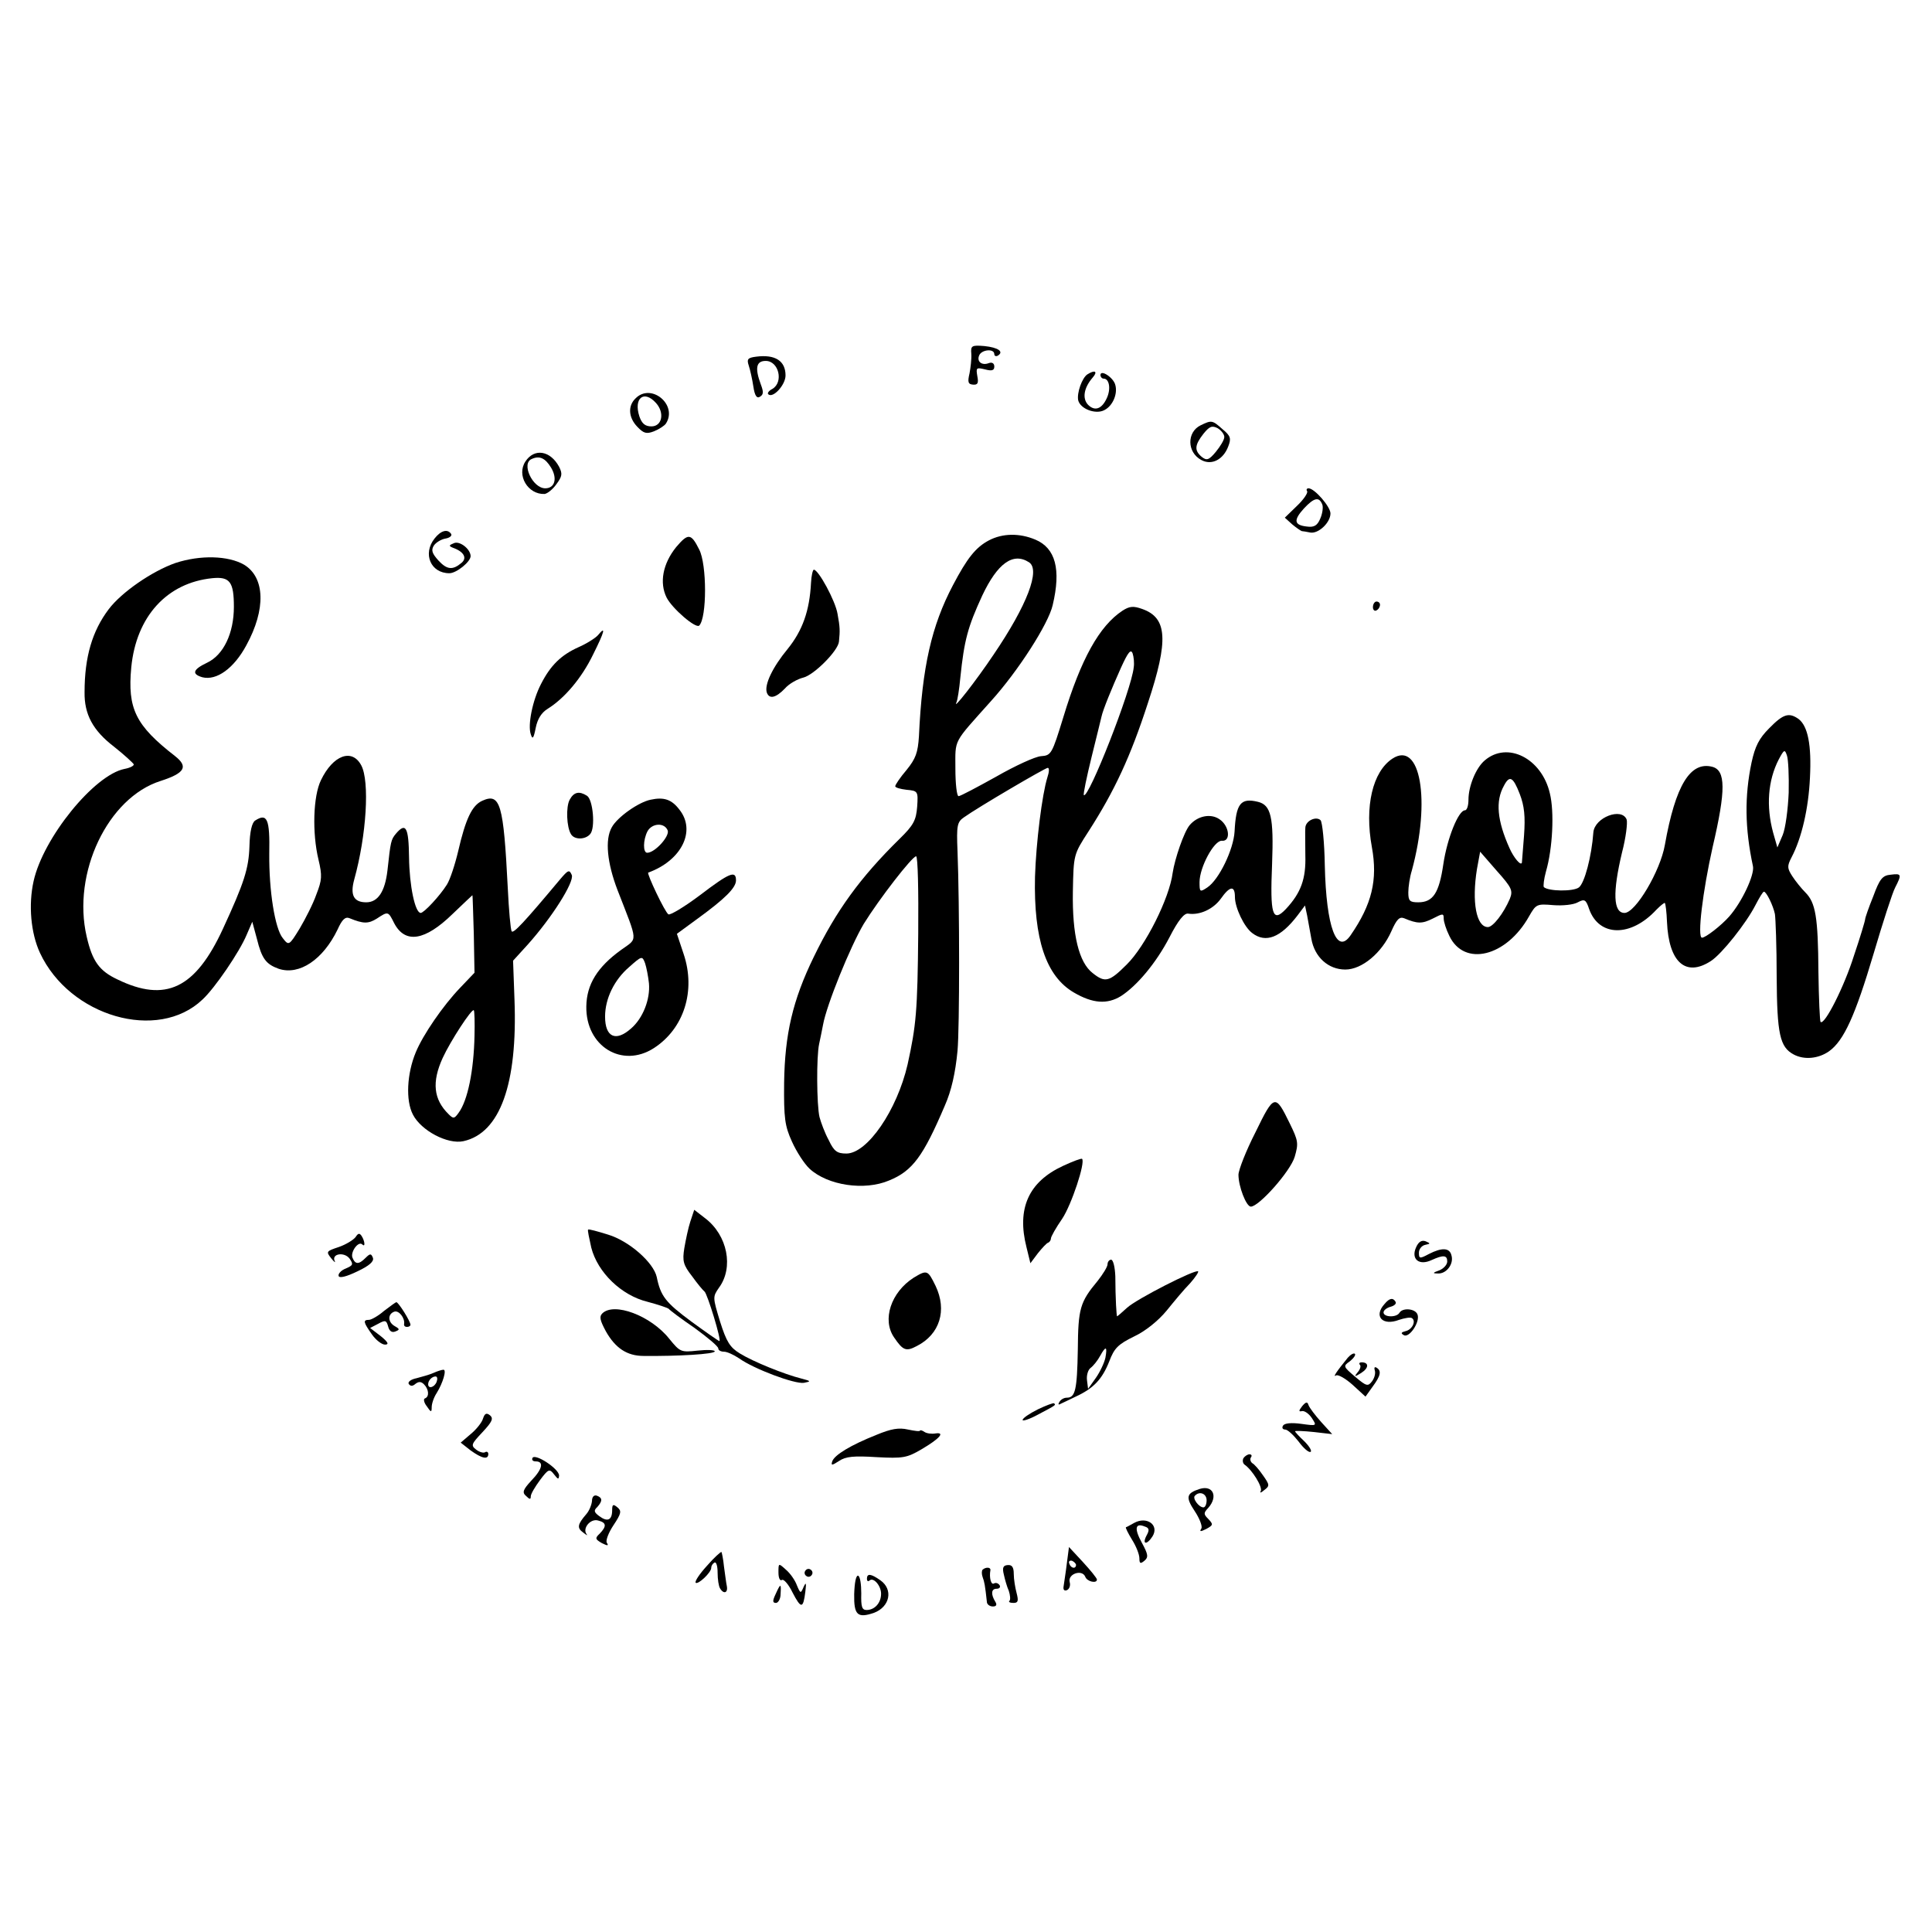 <?xml version="1.0" standalone="no"?>
<!DOCTYPE svg PUBLIC "-//W3C//DTD SVG 20010904//EN"
 "http://www.w3.org/TR/2001/REC-SVG-20010904/DTD/svg10.dtd">
<svg version="1.0" xmlns="http://www.w3.org/2000/svg"
 width="546pt" height="546pt" viewBox="0 0 546 546"
 preserveAspectRatio="xMidYMid meet">
<g transform="translate(0,546) scale(0.1,-0.1)"
fill="#000000" stroke="none">
<path d="M2745 4460 c1 -14 -2 -39 -5 -55 -6 -25 -4 -31 10 -32 13 -1 16 4 12
24 -4 24 -3 25 22 19 19 -5 26 -3 26 8 0 9 -6 13 -15 10 -20 -8 -35 4 -28 21
6 17 43 21 43 4 0 -5 5 -7 10 -4 18 11 1 23 -38 27 -36 3 -39 1 -37 -22z"/>
<path d="M2137 4452 c-24 -3 -27 -7 -21 -25 4 -12 10 -39 13 -59 4 -27 10 -35
19 -29 10 6 10 14 2 35 -17 46 -13 66 14 66 37 0 51 -60 19 -79 -10 -5 -15
-12 -12 -15 13 -13 49 26 49 53 0 41 -29 60 -83 53z"/>
<path d="M3073 4402 c-15 -10 -30 -52 -26 -73 6 -25 50 -41 74 -28 24 12 38
46 31 71 -5 21 -42 45 -42 28 0 -5 4 -10 9 -10 16 0 21 -29 9 -55 -14 -31 -34
-38 -53 -19 -17 18 -12 48 13 77 15 17 7 23 -15 9z"/>
<path d="M1796 4334 c-22 -21 -20 -54 5 -80 18 -19 26 -21 47 -13 15 6 30 16
34 22 34 53 -42 116 -86 71z m58 -13 c25 -28 17 -66 -13 -66 -18 0 -27 8 -34
28 -17 52 13 76 47 38z"/>
<path d="M3393 4258 c-39 -19 -39 -76 2 -98 29 -16 62 1 76 38 9 23 7 30 -16
49 -29 26 -31 26 -62 11z m67 -33 c0 -8 -11 -26 -24 -42 -20 -24 -26 -25 -40
-14 -21 18 -20 33 5 65 17 21 24 24 40 16 10 -6 19 -17 19 -25z"/>
<path d="M1485 4156 c-26 -39 7 -94 54 -92 8 1 23 13 33 27 17 23 18 30 8 50
-25 46 -70 53 -95 15z m72 -17 c19 -31 11 -59 -16 -59 -36 0 -69 71 -38 83 22
10 38 2 54 -24z"/>
<path d="M3694 4072 c3 -5 -10 -24 -29 -42 l-34 -33 21 -19 c12 -10 24 -18 27
-19 3 0 14 -2 24 -4 23 -4 57 28 57 54 0 19 -45 71 -62 71 -5 0 -7 -4 -4 -8z
m43 -38 c3 -8 0 -27 -6 -40 -8 -19 -17 -25 -38 -22 -36 4 -38 18 -8 51 29 31
43 34 52 11z"/>
<path d="M1228 3938 c-34 -43 -11 -98 42 -98 20 0 61 33 60 49 -1 20 -31 43
-47 36 -15 -6 -15 -8 -3 -13 31 -11 41 -29 24 -43 -25 -21 -41 -19 -65 7 -18
20 -21 29 -13 42 6 9 21 18 33 20 12 2 19 8 16 13 -10 15 -29 10 -47 -13z"/>
<path d="M1911 3914 c-38 -47 -48 -101 -27 -143 16 -31 82 -88 92 -79 22 22
22 173 0 215 -23 46 -31 47 -65 7z"/>
<path d="M2795 3933 c-38 -20 -62 -51 -102 -127 -60 -114 -87 -230 -96 -427
-3 -46 -9 -63 -35 -95 -18 -21 -32 -42 -32 -46 0 -4 15 -8 32 -10 32 -3 33 -4
30 -48 -3 -38 -10 -52 -50 -91 -111 -109 -179 -203 -242 -333 -60 -123 -82
-219 -84 -356 -1 -100 2 -122 22 -166 13 -29 35 -63 50 -77 51 -47 155 -63
225 -33 66 27 96 68 157 211 19 43 30 93 36 155 6 65 6 412 0 565 -3 72 -1 82
18 95 39 28 230 140 237 140 5 0 4 -12 -1 -27 -15 -48 -32 -184 -35 -281 -4
-176 31 -281 110 -327 53 -31 94 -34 133 -10 45 29 99 93 137 166 25 49 42 69
53 67 33 -5 71 13 92 42 26 37 40 38 40 5 0 -30 26 -85 49 -102 38 -29 80 -13
128 50 l21 28 6 -28 c3 -16 8 -45 12 -66 9 -52 48 -87 96 -87 47 0 103 47 130
108 15 34 23 42 36 37 38 -16 51 -16 81 -1 29 15 31 15 31 0 0 -9 7 -31 16
-49 42 -88 161 -59 225 55 20 35 22 36 69 32 26 -2 57 1 69 8 19 10 23 8 32
-19 28 -79 118 -80 190 -2 12 12 23 21 24 19 2 -2 5 -26 6 -53 5 -115 53 -157
124 -111 31 20 100 107 126 158 11 21 21 38 24 38 7 0 26 -39 31 -63 2 -12 5
-92 5 -177 1 -163 9 -199 48 -220 30 -16 70 -12 100 9 42 30 74 101 126 276
26 88 53 172 61 187 19 37 18 40 -13 36 -23 -2 -31 -12 -49 -61 -13 -32 -23
-61 -23 -65 0 -4 -14 -51 -32 -104 -27 -86 -83 -197 -94 -186 -2 2 -5 65 -6
141 -1 156 -8 196 -37 225 -11 11 -28 32 -37 46 -14 22 -15 28 -2 53 29 55 48
139 52 224 5 94 -6 147 -32 167 -27 19 -43 15 -83 -26 -29 -29 -40 -51 -50
-97 -20 -95 -19 -186 4 -293 5 -24 -31 -101 -67 -142 -23 -26 -67 -60 -77 -60
-14 0 2 131 30 256 38 162 37 217 -1 227 -62 16 -104 -52 -134 -221 -13 -74
-83 -192 -114 -192 -32 0 -34 58 -7 171 11 42 16 84 13 93 -14 35 -90 6 -94
-36 -5 -69 -25 -144 -41 -156 -16 -12 -86 -11 -99 1 -2 3 0 22 6 44 19 65 24
169 11 221 -23 99 -120 148 -184 93 -25 -21 -46 -73 -46 -111 0 -16 -4 -30
-10 -30 -18 0 -50 -78 -61 -152 -12 -82 -29 -108 -71 -108 -24 0 -28 4 -28 28
0 15 4 43 10 62 54 199 24 368 -55 316 -56 -37 -79 -135 -58 -250 17 -93 0
-162 -60 -249 -39 -57 -69 22 -73 197 -1 65 -7 123 -12 128 -12 12 -42 -1 -43
-21 -1 -9 0 -44 0 -78 2 -66 -12 -106 -55 -152 -38 -40 -45 -16 -39 127 5 133
-3 167 -40 176 -49 12 -62 -5 -66 -84 -3 -51 -44 -136 -77 -158 -21 -14 -22
-13 -22 15 0 42 41 118 63 117 26 -3 22 42 -7 61 -25 17 -62 9 -84 -17 -16
-19 -42 -95 -48 -135 -9 -71 -77 -207 -130 -259 -49 -49 -61 -52 -96 -24 -39
30 -58 108 -56 230 2 105 2 105 44 170 74 115 119 212 168 363 59 178 55 241
-16 266 -25 9 -36 8 -56 -5 -65 -43 -117 -136 -167 -301 -32 -104 -34 -108
-63 -110 -16 -1 -73 -27 -127 -58 -54 -30 -101 -55 -106 -55 -5 0 -9 35 -9 78
0 85 -8 69 100 190 77 85 163 219 175 272 24 101 8 161 -49 185 -45 19 -93 18
-131 -2z m113 -62 c33 -21 -5 -121 -100 -261 -51 -76 -117 -160 -105 -135 3 6
8 37 11 70 11 106 21 143 62 232 43 91 87 123 132 94z m296 -297 c-6 -63 -128
-373 -141 -361 -2 3 8 51 22 108 14 57 27 109 28 114 4 19 29 80 55 138 20 44
28 54 33 40 3 -9 5 -27 3 -39z m1851 -354 c-2 -47 -9 -101 -17 -120 l-15 -35
-12 42 c-20 74 -15 147 16 207 15 28 17 29 23 11 4 -11 6 -58 5 -105z m-760
-4 c13 -34 16 -63 12 -118 -3 -40 -6 -74 -6 -76 -3 -10 -23 14 -35 41 -35 78
-40 133 -16 176 16 31 26 26 45 -23z m-28 -296 c-18 -42 -48 -80 -62 -80 -33
0 -46 71 -31 164 l9 49 47 -54 c43 -48 46 -56 37 -79z m-1672 -97 c-2 -223 -6
-261 -30 -371 -30 -130 -114 -252 -173 -252 -26 0 -35 6 -50 38 -11 20 -22 50
-26 65 -8 34 -9 171 -1 207 3 14 8 38 11 54 10 56 77 221 115 285 44 71 137
191 148 191 5 0 7 -98 6 -217z"/>
<path d="M496 3869 c-66 -23 -153 -83 -189 -131 -46 -61 -68 -134 -68 -234 -1
-62 23 -108 83 -154 29 -23 54 -46 56 -50 1 -4 -10 -10 -26 -13 -86 -17 -230
-195 -257 -317 -15 -67 -8 -147 18 -203 84 -180 333 -252 459 -132 35 32 105
135 125 183 l16 37 13 -48 c14 -57 26 -72 62 -85 58 -19 125 26 166 111 13 29
22 37 34 32 39 -16 53 -16 77 -1 32 21 32 21 49 -13 31 -59 87 -50 165 26 30
29 56 53 56 53 1 0 2 -49 4 -109 l2 -110 -41 -43 c-48 -50 -105 -133 -125
-182 -25 -60 -29 -136 -8 -176 23 -45 98 -85 143 -75 103 23 153 161 144 400
l-4 110 41 45 c69 77 132 177 125 197 -7 16 -10 15 -33 -12 -102 -122 -132
-154 -137 -147 -3 5 -8 60 -11 123 -12 237 -21 269 -72 246 -29 -13 -47 -51
-68 -142 -9 -38 -23 -81 -32 -95 -20 -32 -65 -80 -74 -80 -16 0 -32 77 -33
157 -1 85 -9 100 -37 67 -14 -17 -15 -21 -24 -104 -7 -60 -27 -90 -60 -90 -35
0 -46 20 -34 64 35 126 44 278 20 323 -26 49 -80 29 -114 -42 -22 -45 -25
-149 -7 -224 11 -46 10 -58 -6 -99 -9 -26 -31 -69 -47 -96 -30 -49 -31 -49
-48 -27 -22 27 -39 134 -38 238 2 99 -6 116 -40 94 -9 -6 -15 -31 -16 -72 -2
-64 -15 -104 -75 -234 -78 -169 -162 -209 -298 -143 -51 24 -71 51 -87 121
-42 180 60 393 209 440 68 22 79 40 41 70 -112 87 -135 134 -124 251 14 144
101 239 229 252 50 5 61 -11 61 -81 0 -74 -29 -136 -76 -158 -40 -19 -44 -32
-13 -41 40 -10 89 25 124 90 56 102 53 192 -6 228 -45 26 -124 28 -194 5z
m845 -1336 c-2 -98 -19 -183 -45 -218 -12 -17 -15 -17 -28 -4 -43 42 -48 91
-17 159 22 48 82 140 88 135 2 -2 3 -35 2 -72z"/>
<path d="M2292 3813 c-4 -79 -24 -135 -66 -187 -43 -52 -66 -101 -59 -123 7
-20 26 -15 51 11 12 14 36 27 52 31 30 7 99 76 101 102 3 31 3 40 -4 78 -6 37
-54 125 -67 125 -3 0 -7 -17 -8 -37z"/>
<path d="M3880 3744 c0 -8 5 -12 10 -9 6 3 10 10 10 16 0 5 -4 9 -10 9 -5 0
-10 -7 -10 -16z"/>
<path d="M1690 3665 c-7 -8 -32 -24 -55 -34 -49 -22 -79 -51 -106 -104 -24
-46 -38 -116 -29 -142 5 -16 8 -12 14 18 5 25 16 43 34 54 48 30 96 87 128
153 33 66 37 83 14 55z"/>
<path d="M1610 3200 c-11 -20 -9 -78 4 -98 10 -16 41 -15 54 1 15 17 8 97 -9
108 -22 14 -37 11 -49 -11z"/>
<path d="M1839 3200 c-35 -7 -95 -50 -110 -78 -20 -35 -13 -101 16 -177 59
-152 58 -135 11 -169 -68 -49 -98 -98 -99 -160 -2 -113 101 -176 191 -118 85
55 119 162 84 266 l-19 57 56 41 c80 58 111 89 111 110 0 29 -18 22 -102 -42
-44 -33 -84 -57 -89 -54 -10 6 -62 116 -57 118 94 34 136 118 88 178 -22 29
-44 36 -81 28z m48 -87 c6 -16 -36 -63 -58 -63 -12 0 -12 36 1 61 13 23 48 25
57 2z m-53 -432 c4 -45 -17 -99 -51 -128 -43 -38 -73 -24 -73 34 0 51 26 104
68 140 36 32 37 32 45 11 4 -12 9 -38 11 -57z"/>
<path d="M3548 2260 c-27 -53 -48 -107 -48 -120 0 -33 22 -90 35 -90 23 0 112
100 124 141 11 38 10 45 -14 94 -41 84 -44 84 -97 -25z"/>
<path d="M3004 2165 c-97 -45 -131 -120 -103 -230 l11 -45 21 28 c12 15 25 29
29 30 5 2 8 8 8 12 0 5 14 30 32 56 26 39 66 159 56 169 -2 2 -26 -7 -54 -20z"/>
<path d="M1951 2008 c-6 -18 -13 -52 -17 -75 -6 -37 -3 -48 22 -80 15 -21 31
-40 35 -43 8 -6 49 -140 42 -140 -2 0 -38 25 -79 55 -73 54 -87 72 -98 126 -9
41 -78 102 -138 120 -29 9 -54 16 -56 14 -2 -1 3 -24 9 -51 18 -70 85 -135
159 -153 30 -8 57 -17 60 -20 3 -4 35 -28 73 -54 37 -27 67 -52 67 -58 0 -5 7
-9 16 -9 9 0 28 -9 43 -19 42 -30 157 -73 183 -69 21 4 20 5 -7 12 -48 12
-137 48 -174 71 -28 17 -38 33 -56 90 -21 69 -21 70 -3 96 42 57 24 148 -39
196 l-31 24 -11 -33z"/>
<path d="M1005 1964 c-6 -8 -27 -21 -47 -28 -36 -12 -37 -13 -22 -32 8 -10 13
-14 10 -8 -10 21 27 27 42 7 11 -16 10 -19 -11 -28 -13 -5 -22 -15 -20 -21 2
-7 22 -2 53 13 34 16 47 28 44 38 -5 13 -8 13 -21 0 -19 -19 -29 -19 -37 1 -6
16 17 48 28 37 9 -9 7 10 -2 24 -6 9 -10 8 -17 -3z"/>
<path d="M4002 1935 c-15 -33 8 -53 44 -36 33 15 44 14 44 -4 0 -9 -10 -20
-22 -25 -20 -7 -20 -9 -4 -9 24 -1 45 27 38 51 -5 22 -27 23 -64 4 -26 -14
-28 -13 -28 4 0 10 8 20 18 22 15 3 15 4 1 10 -11 4 -20 -1 -27 -17z"/>
<path d="M3130 1887 c0 -7 -13 -28 -28 -47 -50 -60 -55 -78 -56 -194 -2 -114
-7 -136 -31 -136 -8 0 -17 -5 -21 -12 -4 -6 -3 -9 2 -6 5 2 25 12 44 21 50 23
75 49 95 100 14 37 25 48 70 70 32 15 68 44 92 73 21 26 50 61 66 77 15 17 25
32 23 34 -7 7 -174 -78 -201 -103 -14 -13 -27 -24 -28 -24 -1 0 -2 15 -3 32
-1 18 -2 54 -2 81 -1 26 -6 47 -12 47 -5 0 -10 -6 -10 -13z m-6 -264 c-3 -14
-15 -40 -27 -57 l-22 -31 -3 24 c-2 14 3 30 10 35 8 6 20 21 27 34 16 29 21
28 15 -5z"/>
<path d="M2582 1849 c-64 -41 -90 -119 -55 -169 25 -37 34 -40 64 -24 65 33
86 101 53 170 -22 45 -24 46 -62 23z"/>
<path d="M3913 1775 c-32 -35 -6 -63 41 -45 15 5 32 8 36 5 13 -8 1 -33 -18
-37 -12 -3 -14 -6 -5 -11 15 -10 47 37 39 58 -6 17 -42 20 -51 5 -8 -14 -45
-13 -45 1 0 6 9 13 20 16 11 3 17 9 14 14 -7 12 -17 11 -31 -6z"/>
<path d="M1085 1755 c-16 -14 -36 -25 -42 -25 -18 0 -16 -7 8 -41 11 -16 28
-29 37 -29 12 0 9 7 -12 24 l-30 23 23 12 c20 11 23 10 28 -8 3 -12 10 -18 20
-14 13 5 13 7 -1 15 -20 11 -21 34 -2 41 13 5 31 -18 28 -35 -1 -5 3 -8 8 -8
6 0 10 3 10 6 0 10 -34 64 -40 64 -3 -1 -18 -12 -35 -25z"/>
<path d="M1702 1748 c-9 -9 -6 -20 10 -50 27 -48 60 -70 107 -70 97 -1 201 5
201 13 0 4 -22 5 -49 2 -47 -5 -49 -4 -80 34 -52 65 -156 104 -189 71z"/>
<path d="M3809 1623 c-31 -38 -44 -57 -33 -50 6 3 27 -9 47 -27 l36 -33 20 28
c23 31 26 45 11 54 -5 3 -7 0 -5 -7 3 -8 0 -21 -7 -31 -12 -16 -16 -15 -48 12
-34 29 -35 30 -15 44 11 9 17 18 14 21 -3 3 -12 -2 -20 -11z"/>
<path d="M3843 1603 c4 -3 1 -13 -6 -21 -11 -13 -9 -14 10 -2 22 14 22 30 1
30 -6 0 -8 -3 -5 -7z"/>
<path d="M1225 1580 c-11 -5 -33 -11 -48 -15 -15 -3 -25 -10 -22 -16 5 -7 11
-7 19 0 9 7 16 7 24 -1 14 -14 16 -35 3 -40 -5 -1 -3 -12 5 -22 12 -18 14 -18
14 -3 0 10 6 28 14 40 18 29 29 67 19 66 -4 0 -17 -4 -28 -9z m9 -25 c-6 -16
-24 -21 -24 -7 0 11 11 22 21 22 5 0 6 -7 3 -15z"/>
<path d="M2933 1477 c-24 -12 -43 -25 -43 -30 0 -4 19 2 43 15 53 28 51 27 46
32 -2 2 -23 -6 -46 -17z"/>
<path d="M3680 1486 c-10 -13 -10 -16 -1 -14 7 2 20 -7 28 -19 15 -23 15 -23
-29 -17 -29 4 -48 2 -52 -5 -4 -6 -1 -11 6 -11 7 0 24 -16 38 -34 14 -19 29
-32 34 -29 4 3 -4 16 -18 30 -14 13 -26 26 -26 28 0 2 24 1 53 -2 l52 -6 -31
34 c-17 19 -33 40 -36 48 -3 10 -7 10 -18 -3z"/>
<path d="M1365 1451 c-3 -11 -19 -31 -35 -44 l-28 -24 28 -22 c32 -23 50 -27
50 -10 0 5 -4 8 -9 5 -4 -3 -16 0 -25 7 -16 12 -14 16 17 49 28 30 32 39 22
48 -10 8 -15 6 -20 -9z"/>
<path d="M2477 1405 c-73 -29 -119 -57 -125 -75 -4 -12 -1 -12 19 1 19 13 42
15 106 11 75 -4 86 -2 127 22 51 30 68 49 40 45 -11 -2 -25 0 -31 4 -7 5 -13
6 -13 4 0 -3 -15 -1 -34 3 -26 6 -48 2 -89 -15z"/>
<path d="M1505 1340 c-3 -6 1 -10 9 -10 24 0 19 -22 -13 -55 -23 -25 -26 -33
-14 -43 10 -10 13 -10 13 -1 0 7 12 27 26 46 24 32 27 33 40 16 11 -14 13 -15
14 -3 0 19 -67 63 -75 50z"/>
<path d="M3514 1339 c-3 -6 -2 -14 3 -18 22 -15 52 -64 46 -75 -4 -6 1 -5 10
3 16 12 15 15 -4 42 -11 16 -24 31 -30 34 -5 4 -7 11 -4 16 4 5 2 9 -4 9 -5 0
-13 -5 -17 -11z"/>
<path d="M3390 1252 c-37 -12 -40 -23 -14 -62 14 -21 23 -44 19 -50 -6 -9 -2
-9 14 -1 20 11 20 13 6 28 -14 14 -14 17 0 32 28 32 13 65 -25 53z m20 -32 c0
-11 -4 -20 -9 -20 -13 0 -32 26 -24 33 13 14 33 6 33 -13z"/>
<path d="M1673 1218 c-1 -11 -8 -28 -16 -37 -25 -29 -27 -39 -9 -52 9 -7 14
-10 10 -5 -13 16 10 45 32 39 24 -6 25 -16 5 -37 -14 -13 -13 -16 6 -27 16 -8
20 -8 14 1 -4 6 5 29 19 50 22 33 23 40 11 50 -12 10 -15 9 -15 -8 0 -28 -13
-34 -36 -17 -15 11 -17 16 -6 26 15 17 15 26 -1 32 -8 3 -14 -3 -14 -15z"/>
<path d="M3205 1156 c-11 -6 -21 -12 -23 -12 -2 -1 6 -17 17 -35 12 -19 21
-42 21 -53 0 -15 3 -16 14 -7 12 10 11 18 -7 51 -22 40 -19 57 8 46 13 -4 14
-10 5 -26 -13 -25 1 -27 17 -2 20 32 -16 58 -52 38z"/>
<path d="M3015 1042 c-3 -26 -8 -55 -9 -64 -2 -10 1 -15 9 -12 7 3 11 13 8 23
-6 23 35 37 44 15 5 -14 33 -20 33 -8 0 4 -18 26 -40 50 l-39 42 -6 -46z m26
-5 c-1 -12 -15 -9 -19 4 -3 6 1 10 8 8 6 -3 11 -8 11 -12z"/>
<path d="M1998 1035 c-21 -23 -35 -44 -32 -48 7 -6 44 29 44 42 0 6 4 12 9 15
5 3 9 -9 9 -28 0 -19 3 -39 7 -45 10 -17 23 -13 19 7 -2 9 -5 34 -8 55 -2 21
-6 39 -7 41 -2 1 -21 -16 -41 -39z"/>
<path d="M2200 1016 c0 -15 4 -25 10 -21 5 3 19 -13 30 -36 24 -46 30 -46 36
3 3 25 2 28 -5 13 -8 -19 -9 -19 -19 5 -5 14 -19 34 -31 44 -21 19 -21 19 -21
-8z"/>
<path d="M2837 1010 c3 -14 9 -35 14 -46 4 -12 5 -25 2 -28 -4 -3 1 -6 11 -6
13 0 15 5 9 28 -4 15 -8 39 -8 54 0 19 -5 26 -17 25 -13 -1 -16 -7 -11 -27z"/>
<path d="M2276 1021 c-4 -5 -2 -12 3 -15 5 -4 12 -2 15 3 4 5 2 12 -3 15 -5 4
-12 2 -15 -3z"/>
<path d="M2777 1024 c-3 -3 -3 -13 0 -21 5 -13 7 -24 12 -70 0 -7 8 -13 17
-13 10 0 12 5 7 13 -13 21 -12 37 3 37 9 0 12 5 9 10 -4 6 -11 8 -16 5 -8 -5
-14 16 -10 38 1 8 -13 9 -22 1z"/>
<path d="M2414 955 c-1 -59 9 -69 56 -53 45 17 55 66 18 92 -27 19 -38 20 -38
4 0 -6 3 -8 7 -5 11 11 33 -14 33 -37 0 -26 -18 -46 -41 -46 -13 0 -16 9 -15
47 0 25 -3 48 -9 50 -6 1 -10 -20 -11 -52z"/>
<path d="M2192 955 c-9 -19 -9 -25 1 -25 6 0 13 11 13 25 2 31 0 31 -14 0z"/>
</g>
</svg>
